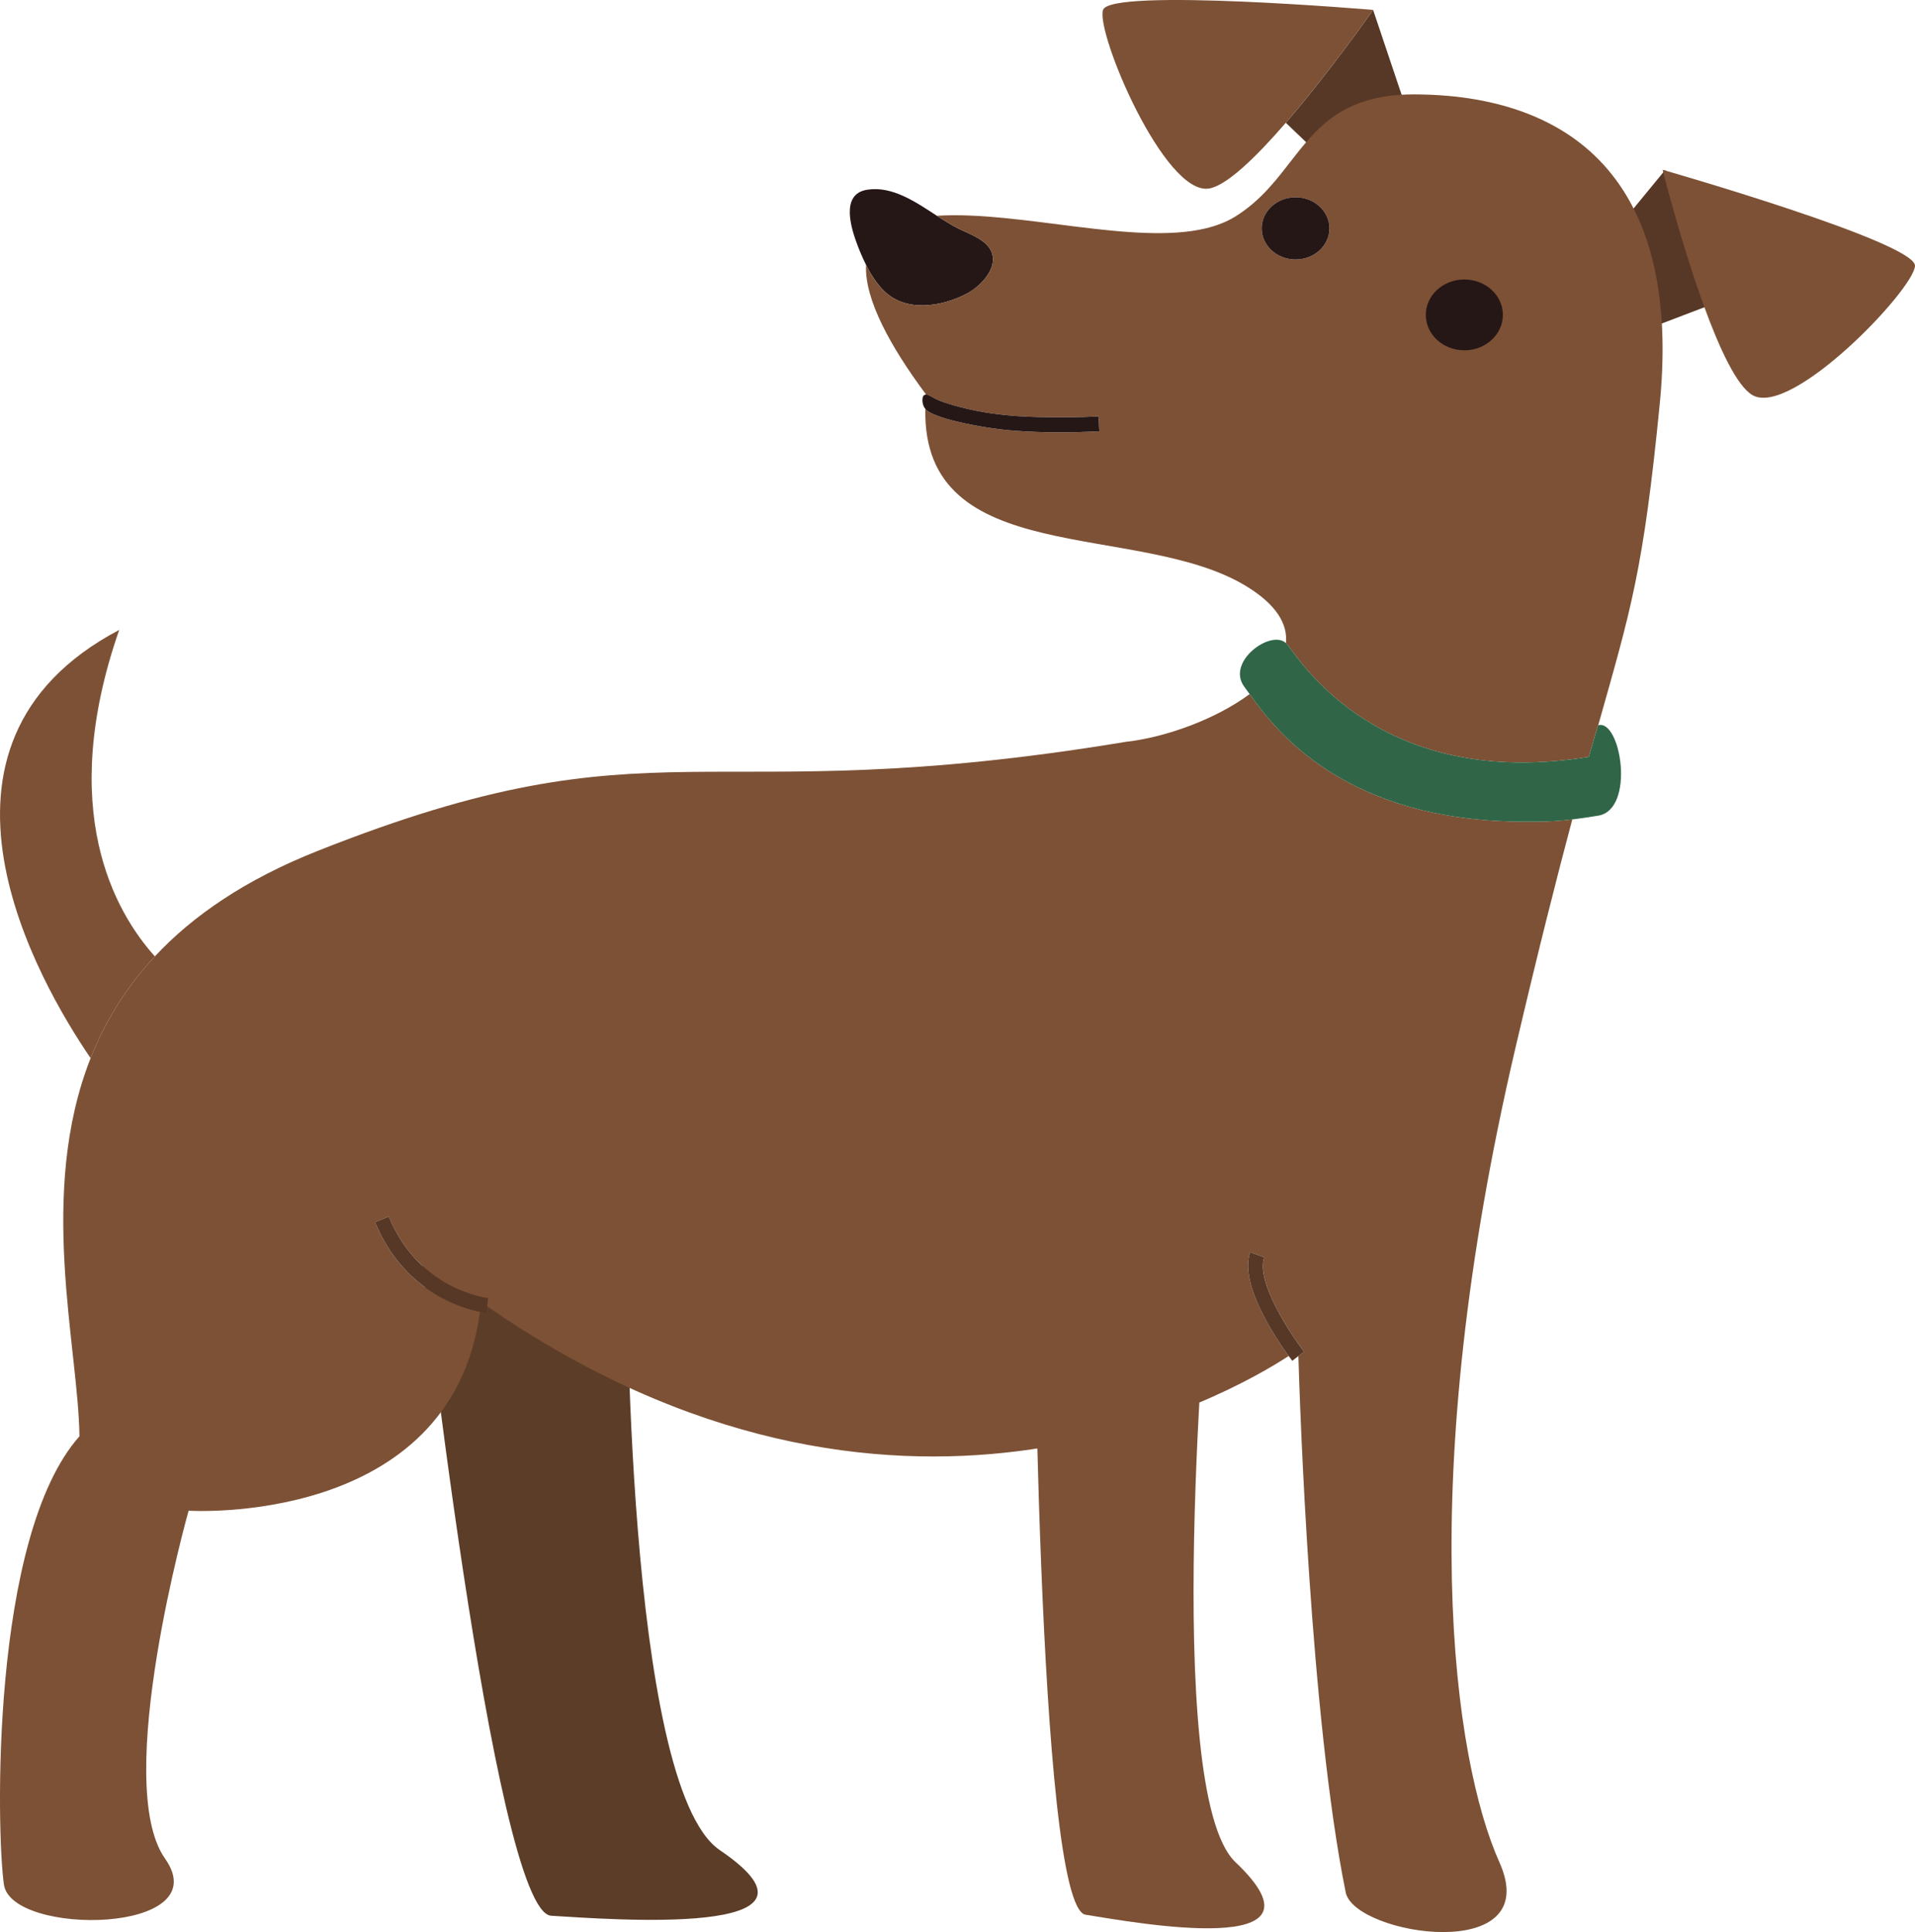 <?xml version="1.0" encoding="UTF-8" standalone="no"?>
<svg
   xmlns:dc="http://purl.org/dc/elements/1.1/"
   xmlns:cc="http://creativecommons.org/ns#"
   xmlns:rdf="http://www.w3.org/1999/02/22-rdf-syntax-ns#"
   xmlns:svg="http://www.w3.org/2000/svg"
   xmlns="http://www.w3.org/2000/svg"
   version="1.1"
   id="svg8635"
   viewBox="0 0 248.287 250.484"
   height="70.692mm"
   width="70.072mm">
  <defs
     id="defs8637" />
  <g
     transform="translate(-281.571,-352.834)"
     id="layer1">
    <path
       id="path4202"
       d="m 362.86,515.96 c 0,0 -0.249,68.398 12.031,76.729 16.855,11.44 -14.36,8.955 -21.855,8.511 -7.495,-0.439 -17.173,-88.76 -17.173,-88.76 l 26.587,0 0.41,3.521"
       style="fill:#5c3d28;fill-opacity:1;fill-rule:nonzero;stroke:none" />
    <path
       id="path4204"
       d="m 438.334,516.917 c 0,0 -6.318,68.105 3.428,77.344 13.384,12.686 -13.071,7.817 -19.438,6.807 -6.362,-1.016 -6.743,-89.727 -6.743,-89.727 l 22.715,2.036 0.039,3.54"
       style="fill:#7d5135;fill-opacity:1;fill-rule:nonzero;stroke:none" />
    <path
       id="path4206"
       d="m 297.025,434.5 c -28.252,14.902 -10.42,45.688 -3.706,55.518 1.821,-4.619 4.497,-9.077 8.33,-13.193 -5.171,-5.752 -12.759,-18.96 -4.624,-42.324"
       style="fill:#7d5135;fill-opacity:1;fill-rule:nonzero;stroke:none" />
    <path
       id="path4208"
       d="m 461.322,372.371 c 1.44,0 2.944,0.059 4.478,0.195 l -6.201,-18.447 c 0,0 -5.596,8.027 -11.318,14.634 l 5.269,5.029 c 0.454,-0.195 0.923,-0.371 1.421,-0.527 1.763,-0.552 3.828,-0.884 6.353,-0.884"
       style="fill:#573826;fill-opacity:1;fill-rule:nonzero;stroke:none" />
    <path
       id="path4210"
       d="m 424.584,354.119 c -0.967,2.896 7.959,24.121 13.75,23.154 2.305,-0.381 6.152,-4.141 9.946,-8.521 5.723,-6.606 11.318,-14.634 11.318,-14.634 0,0 -34.048,-2.891 -35.015,0"
       style="fill:#7d5135;fill-opacity:1;fill-rule:nonzero;stroke:none" />
    <path
       id="path4212"
       d="m 488.612,385.648 c 3.574,2.007 2.778,6.24 5.215,10.347 l 9.038,-3.447 c -2.998,-8.208 -5.376,-17.7 -5.376,-17.7 l -8.877,10.801"
       style="fill:#573826;fill-opacity:1;fill-rule:nonzero;stroke:none" />
    <path
       id="path4214"
       d="m 497.133,374.847 c 0,0 2.378,9.492 5.376,17.7 1.987,5.444 4.243,10.322 6.265,11.504 5.063,2.959 20.952,-13.701 21.084,-16.748 0.127,-3.047 -32.725,-12.456 -32.725,-12.456"
       style="fill:#7d5135;fill-opacity:1;fill-rule:nonzero;stroke:none" />
    <path
       id="path4216"
       d="m 443.588,442.82 c -4.336,3.223 -10.84,5.605 -16.011,6.182 -55.869,9.248 -60.215,-3.54 -104.829,14.15 -9.385,3.721 -16.191,8.413 -21.099,13.672 -3.833,4.116 -6.509,8.574 -8.33,13.193 -6.929,17.568 -1.592,37.412 -1.445,49.023 -11.572,13.027 -10.762,51.362 -9.795,58.115 0.962,6.753 27.803,6.44 20.889,-3.369 -6.914,-9.805 3.057,-45.098 3.057,-45.098 0,0 34.023,2.163 37.778,-25.786 -2.485,-0.498 -9.946,-2.705 -13.604,-11.621 l 1.782,-0.732 c 3.882,9.458 12.495,10.537 12.856,10.576 l -0.112,1.064 c 52.739,36.445 96.177,11.489 103.931,6.44 -1.646,-2.256 -6.484,-9.38 -4.98,-13.457 l 1.812,0.669 c -1.133,3.062 3.345,9.868 5.161,12.231 l -0.737,0.566 c 0.186,6.284 1.538,46.841 6.143,69.575 1.265,5.562 25.874,9.36 19.922,-3.945 -5.957,-13.296 -11.177,-48.96 2.09,-105.635 2.969,-12.671 5.371,-22.129 7.358,-29.565 -2.48,0.303 -3.97,0.293 -6.118,0.293 -23.647,0 -32.52,-12.104 -35.718,-16.543"
       style="fill:#7d5135;fill-opacity:1;fill-rule:nonzero;stroke:none" />
    <path
       id="path4218"
       d="m 406.986,390.867 c 1.616,-0.859 3.76,-3.003 3.252,-5.039 l -0.044,-0.156 c -0.552,-1.729 -2.896,-2.476 -4.36,-3.203 -0.903,-0.449 -1.836,-1.04 -2.793,-1.66 -2.793,-1.821 -5.811,-3.901 -9.062,-3.374 -3.496,0.562 -2.046,5.059 -1.206,7.256 0.327,0.854 0.688,1.685 1.089,2.49 0.61,1.226 1.333,2.383 2.329,3.369 2.856,2.822 7.515,2.061 10.796,0.317"
       style="fill:#261717;fill-opacity:1;fill-rule:nonzero;stroke:none" />
    <path
       id="path4220"
       d="m 445.487,515.843 -1.812,-0.669 c -1.504,4.077 3.335,11.201 4.98,13.457 0.215,0.293 0.381,0.513 0.464,0.62 l 0.791,-0.61 0.737,-0.566 c -1.816,-2.363 -6.294,-9.17 -5.161,-12.231"
       style="fill:#573826;fill-opacity:1;fill-rule:nonzero;stroke:none" />
    <path
       id="path4222"
       d="m 331.981,510.55 -1.782,0.732 c 3.657,8.916 11.118,11.123 13.604,11.621 0.454,0.093 0.762,0.137 0.825,0.142 l 0.098,-0.854 0.112,-1.064 c -0.361,-0.039 -8.975,-1.118 -12.856,-10.576"
       style="fill:#573826;fill-opacity:1;fill-rule:nonzero;stroke:none" />
    <path
       id="path4224"
       d="m 449.545,378.406 c 2.427,0 4.395,1.807 4.395,4.033 0,2.231 -1.968,4.033 -4.395,4.033 -2.422,0 -4.39,-1.802 -4.39,-4.033 0,-2.227 1.968,-4.033 4.39,-4.033 z m 17.495,15.249 c 0,-2.227 1.963,-4.033 4.39,-4.033 2.422,0 4.39,1.807 4.39,4.033 0,2.231 -1.968,4.038 -4.39,4.038 -2.427,0 -4.39,-1.807 -4.39,-4.038 z m 25.483,-15.337 c -2.432,-4.106 -5.649,-7.007 -9.219,-9.019 -4.399,-2.476 -9.321,-3.618 -13.95,-4.033 -1.533,-0.132 -3.037,-0.195 -4.473,-0.195 -2.529,0 -4.59,0.332 -6.353,0.884 -0.498,0.156 -0.972,0.332 -1.421,0.527 -7.07,3.008 -8.55,10.186 -15.381,14.429 -1.108,0.688 -2.388,1.177 -3.784,1.519 -9.277,2.251 -24.121,-2.29 -34.902,-1.621 0.957,0.62 1.89,1.211 2.793,1.66 1.465,0.728 3.809,1.475 4.36,3.203 l 0.044,0.156 c 0.508,2.036 -1.636,4.18 -3.252,5.039 -3.281,1.743 -7.939,2.505 -10.796,-0.317 -0.996,-0.986 -1.719,-2.144 -2.329,-3.369 -0.229,4.414 3.14,10.571 7.773,16.792 0.205,0 0.425,0.127 0.601,0.225 0.366,0.195 0.728,0.41 1.113,0.562 0.913,0.361 1.855,0.635 2.803,0.874 1.367,0.352 2.759,0.625 4.16,0.82 1.992,0.283 4.004,0.405 6.011,0.449 2.549,0.054 5.127,0.054 7.671,-0.088 l 0.102,1.929 c -1.831,0.098 -3.53,0.142 -5.112,0.142 -1.978,0 -3.965,-0.064 -5.933,-0.215 -2.505,-0.195 -4.99,-0.615 -7.441,-1.191 -0.83,-0.195 -1.665,-0.415 -2.466,-0.728 -0.625,-0.249 -1.226,-0.464 -1.597,-0.903 -0.41,20.82 27.441,14.502 41.47,22.895 4.067,2.437 5.532,5.005 5.283,7.471 l 0.156,0.142 c 1.748,2.227 12.153,18.994 39.102,14.6 0,0 0.85,-2.871 1.211,-4.097 l 0.019,0 c 4.238,-15.01 5.845,-19.985 7.979,-41.67 1.206,-12.251 -0.674,-20.854 -4.243,-26.87"
       style="fill:#7d5135;fill-opacity:1;fill-rule:nonzero;stroke:none" />
    <path
       id="path4226"
       d="m 449.545,386.473 c 2.427,0 4.395,-1.802 4.395,-4.033 0,-2.227 -1.968,-4.033 -4.395,-4.033 -2.422,0 -4.39,1.807 -4.39,4.033 0,2.231 1.968,4.033 4.39,4.033"
       style="fill:#261717;fill-opacity:1;fill-rule:nonzero;stroke:none" />
    <path
       id="path4228"
       d="m 403.144,406.751 c 0.801,0.312 1.636,0.532 2.466,0.728 2.451,0.576 4.937,0.996 7.441,1.191 1.968,0.151 3.955,0.215 5.933,0.215 1.582,0 3.281,-0.044 5.112,-0.142 l -0.102,-1.929 c -2.544,0.142 -5.122,0.142 -7.671,0.088 -2.007,-0.044 -4.019,-0.166 -6.011,-0.449 -1.401,-0.195 -2.793,-0.469 -4.16,-0.82 -0.947,-0.239 -1.89,-0.513 -2.803,-0.874 -0.386,-0.151 -0.747,-0.366 -1.113,-0.562 -0.176,-0.098 -0.396,-0.225 -0.601,-0.225 l -0.264,0.093 c -0.21,0.186 -0.215,0.586 -0.195,0.84 0.034,0.405 0.176,0.703 0.371,0.942 0.371,0.439 0.972,0.654 1.597,0.903"
       style="fill:#261717;fill-opacity:1;fill-rule:nonzero;stroke:none" />
    <path
       id="path4230"
       d="m 487.558,450.955 c -26.948,4.395 -37.354,-12.373 -39.102,-14.6 l -0.156,-0.142 c -1.924,-1.836 -7.856,2.437 -5.371,5.698 0.186,0.249 0.405,0.557 0.659,0.908 3.198,4.438 12.07,16.543 35.718,16.543 2.148,0 3.638,0.01 6.118,-0.293 0.947,-0.112 2.041,-0.273 3.379,-0.493 4.81,-0.811 2.925,-12.524 -0.015,-11.719 l -0.019,0 c -0.361,1.226 -1.211,4.097 -1.211,4.097"
       style="fill:#306647;fill-opacity:1;fill-rule:nonzero;stroke:none" />
    <path
       id="path4232"
       d="m 471.43,389.065 c -2.764,0 -5,2.056 -5,4.59 0,2.539 2.236,4.595 5,4.595 2.759,0 4.995,-2.056 4.995,-4.595 0,-2.534 -2.236,-4.59 -4.995,-4.59"
       style="fill:#261717;fill-opacity:1;fill-rule:nonzero;stroke:none" />
  </g>
</svg>
